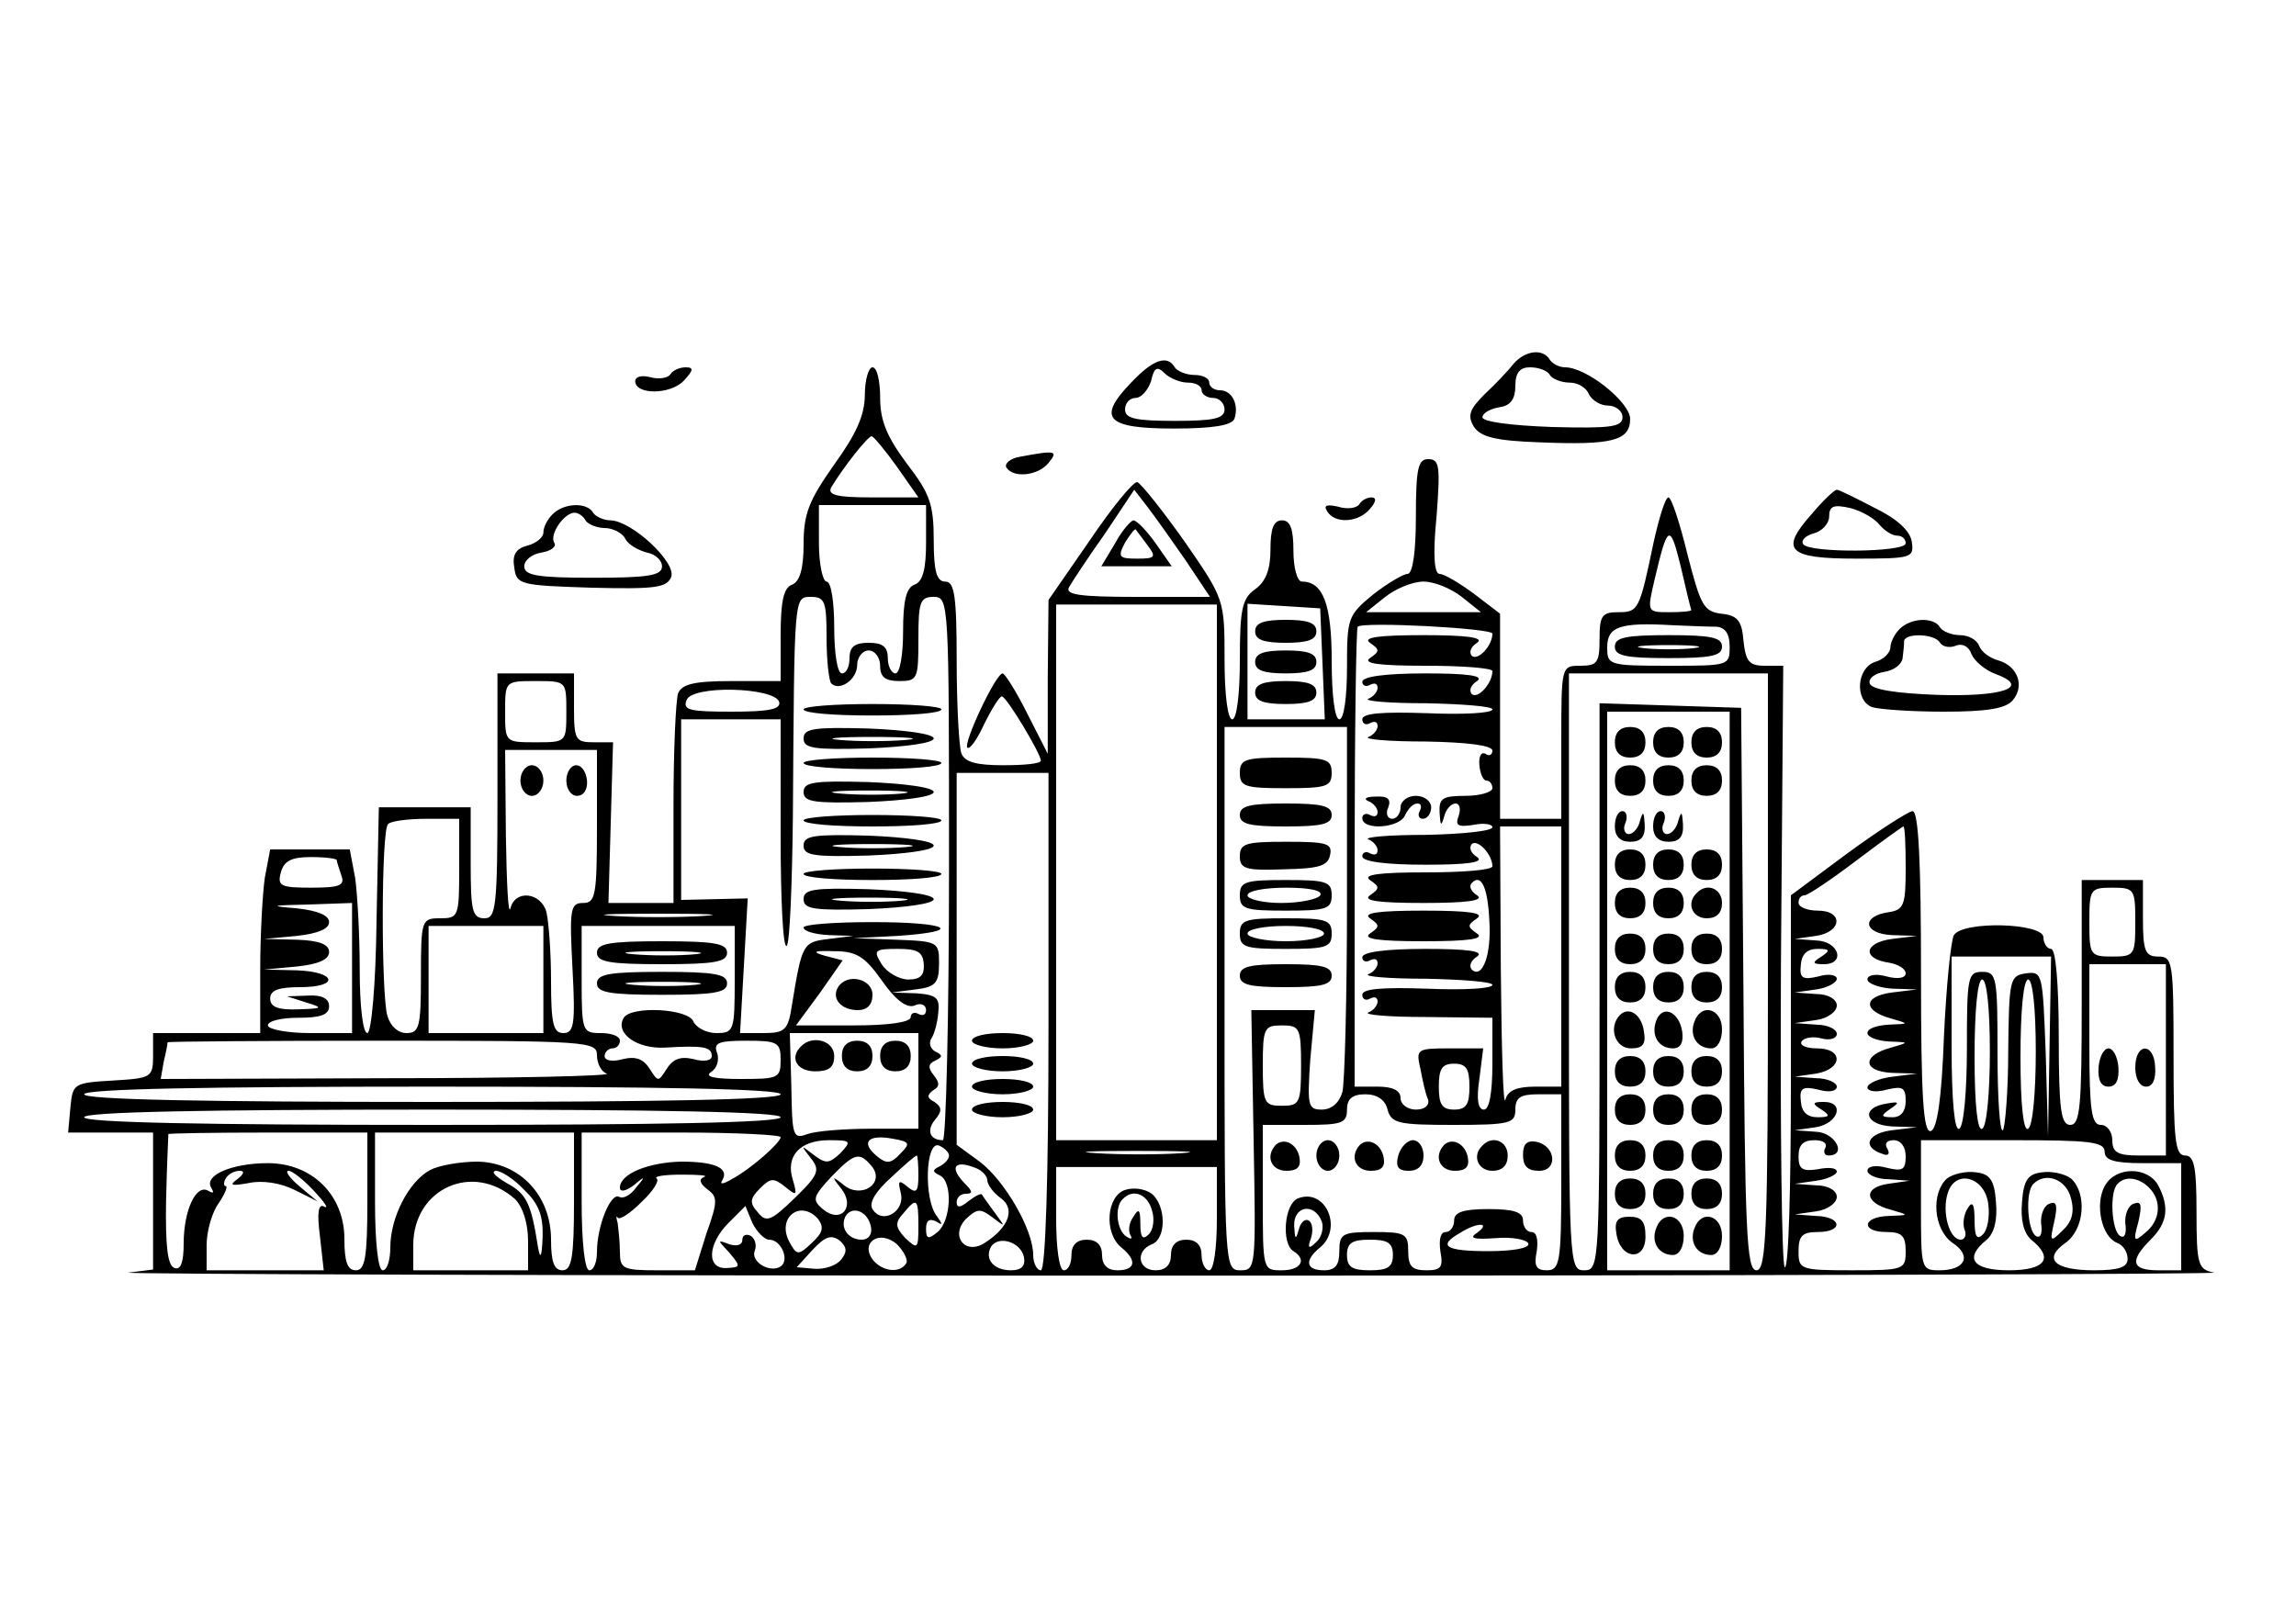 <?xml version="1.0" standalone="no"?>
<!DOCTYPE svg PUBLIC "-//W3C//DTD SVG 20010904//EN"
 "http://www.w3.org/TR/2001/REC-SVG-20010904/DTD/svg10.dtd">
<svg version="1.0" xmlns="http://www.w3.org/2000/svg"
 width="300pt" height="210pt" viewBox="0 0 300 210"
 preserveAspectRatio="xMidYMid meet">
<g transform="translate(0,210) scale(0.1,-0.1)"
fill="#000000" stroke="none">
<path d="M1978 1625 c-7 -9 -24 -27 -38 -40 -20 -20 -23 -28 -14 -43 9 -13 28
-18 85 -20 96 -4 119 2 119 31 -1 22 -57 67 -85 67 -8 0 -17 5 -20 10 -9 15
-32 12 -47 -5z m47 -15 c3 -5 15 -10 26 -10 11 0 22 -7 25 -15 4 -8 15 -15 25
-15 10 0 19 -7 19 -15 0 -13 -15 -15 -92 -13 -55 2 -92 7 -91 13 1 6 11 11 23
13 14 2 20 11 20 28 0 17 6 24 19 24 11 0 23 -4 26 -10z"/>
<path d="M1477 1599 c-44 -46 -31 -59 57 -59 50 0 76 4 79 13 6 18 -3 37 -19
37 -8 0 -14 5 -14 10 0 6 -9 10 -19 10 -11 0 -23 5 -26 10 -10 17 -29 10 -58
-21z m75 1 c10 0 18 -4 18 -10 0 -5 7 -10 15 -10 8 0 15 -7 15 -15 0 -12 -14
-15 -65 -15 -51 0 -65 3 -65 15 0 8 6 15 14 15 7 0 16 10 20 22 4 18 8 20 18
10 6 -6 20 -12 30 -12z"/>
<path d="M876 1611 c-3 -5 -15 -7 -26 -4 -11 3 -20 1 -20 -5 0 -18 45 -18 63
0 13 14 14 18 3 18 -8 0 -17 -4 -20 -9z"/>
<path d="M1130 1584 c0 -26 -11 -51 -40 -91 -33 -47 -40 -64 -40 -104 0 -32
-5 -49 -15 -53 -11 -4 -15 -21 -15 -66 l0 -60 -64 0 c-49 0 -65 -4 -70 -16 -3
-9 -6 -74 -6 -145 l0 -129 -42 0 -43 0 3 105 3 105 -25 0 c-24 0 -26 3 -26 45
l0 45 -50 0 -50 0 0 -160 c0 -146 -2 -160 -17 -160 -16 0 -18 10 -18 72 l0 73
-60 0 -60 0 -3 -147 c-1 -88 -7 -148 -12 -148 -6 0 -10 36 -10 83 0 45 -3 99
-6 120 l-7 37 -52 0 -52 0 -7 -37 c-3 -21 -6 -75 -6 -120 l0 -83 -70 0 -70 0
0 -29 c0 -29 -2 -30 -52 -33 -52 -3 -53 -4 -56 -35 l-3 -33 55 0 56 0 0 -89 0
-90 -32 -4 c-18 -2 592 -4 1357 -4 765 0 1380 2 1368 4 -21 4 -23 10 -23 79 0
59 -3 74 -15 74 -13 0 -15 21 -15 130 0 123 -1 130 -20 130 -17 0 -20 7 -20
50 l0 50 -40 0 -40 0 0 -160 c0 -136 -2 -160 -15 -160 -12 0 -15 19 -15 115 0
70 -4 115 -10 115 -5 0 -10 7 -10 15 0 19 -105 22 -117 3 -4 -7 -10 -67 -13
-132 -3 -83 -9 -121 -17 -124 -10 -3 -13 43 -13 207 0 141 -3 211 -11 211 -5
0 -44 -25 -85 -55 l-74 -55 0 -246 c0 -135 -3 -243 -8 -240 -4 2 -6 180 -5
395 l3 391 -24 0 c-21 0 -25 6 -28 33 -2 26 -8 33 -29 35 -23 3 -27 11 -44 77
-10 41 -21 75 -25 75 -4 0 -12 -26 -19 -57 -19 -91 -20 -93 -47 -93 -21 0 -24
-5 -24 -35 0 -31 -3 -35 -25 -35 -25 0 -25 0 -25 -100 l0 -100 -40 0 -40 0 0
134 0 134 -34 26 c-19 14 -39 26 -45 26 -7 0 -9 25 -4 75 5 66 4 75 -11 75
-13 0 -16 -12 -16 -75 0 -46 -4 -75 -11 -75 -5 0 -26 -12 -45 -27 -33 -27 -34
-31 -34 -95 0 -39 -4 -68 -10 -68 -6 0 -10 32 -10 76 0 74 -11 104 -39 104 -6
0 -11 18 -11 40 0 29 -4 40 -15 40 -11 0 -15 -11 -15 -38 0 -26 -6 -42 -20
-52 -17 -12 -20 -26 -20 -92 0 -45 -4 -78 -10 -78 -6 0 -10 33 -10 78 0 78 0
79 -52 154 -29 41 -57 76 -62 78 -5 1 -33 -33 -62 -76 l-54 -78 -1 -100 0
-101 -27 53 c-14 28 -29 52 -32 52 -9 0 -52 -92 -46 -97 3 -3 13 11 22 31 10
20 20 36 23 36 6 0 51 -75 51 -84 0 -4 -22 -6 -49 -6 -35 0 -51 4 -55 16 -3 9
-6 63 -6 120 0 86 -3 104 -15 104 -11 0 -15 13 -15 54 0 47 -5 61 -35 100 -26
35 -35 56 -35 86 0 22 -4 40 -10 40 -5 0 -10 -16 -10 -36z m42 -94 l28 -40
-61 0 c-45 0 -58 3 -53 13 17 28 48 67 53 67 3 -1 18 -19 33 -40z m377 -122
l32 -48 -96 0 c-76 0 -94 3 -88 13 4 7 25 39 47 70 l38 57 17 -22 c10 -13 32
-44 50 -70z m-339 23 c0 -34 -4 -51 -15 -55 -11 -4 -15 -21 -15 -61 0 -30 -4
-55 -10 -55 -5 0 -10 9 -10 20 0 15 -7 20 -25 20 -18 0 -25 -5 -25 -20 0 -11
-4 -20 -10 -20 -6 0 -10 27 -10 60 0 33 -4 60 -10 60 -5 0 -10 23 -10 50 l0
50 70 0 70 0 0 -49z m1000 -88 c0 -2 -13 -3 -29 -3 -29 0 -29 0 -19 43 17 72
20 74 34 17 7 -30 13 -56 14 -57z m-300 17 l25 -20 -75 0 -75 0 25 20 c14 11
36 20 50 20 14 0 36 -9 50 -20z m-830 -53 c0 -30 3 -56 6 -60 11 -11 34 5 34
24 0 10 7 19 15 19 8 0 15 -9 15 -20 0 -15 7 -20 25 -20 24 0 25 3 25 55 0 48
2 55 20 55 20 0 20 -7 20 -355 0 -195 -4 -355 -8 -355 -17 0 -22 13 -10 27 9
11 9 16 -1 23 -10 5 -10 9 -2 15 9 5 9 10 1 20 -8 10 -7 15 2 19 10 5 10 7 0
12 -6 3 -9 11 -5 17 4 6 8 21 9 34 2 19 -2 23 -29 25 l-32 1 31 4 c26 3 31 8
31 34 0 28 -1 29 -56 31 l-56 2 58 3 c89 6 67 18 -33 18 -49 0 -90 -3 -90 -7
0 -5 15 -9 33 -10 l32 -1 -32 -4 c-34 -4 -35 -6 -48 -85 -5 -34 -9 -38 -37
-38 l-31 0 5 88 5 88 -43 -1 -44 -1 0 118 0 118 65 0 65 0 0 -152 c0 -83 3
-148 8 -144 4 4 7 80 8 169 2 291 1 287 24 287 18 0 20 -7 20 -53z m510 -307
l0 -350 -105 0 -105 0 0 350 0 350 105 0 105 0 0 -350z m138 273 l3 -73 -51 0
-50 0 0 76 0 75 48 -3 47 -3 3 -72z m222 39 c0 -16 -19 -36 -27 -29 -4 5 -1
12 7 17 10 7 -14 10 -70 10 -59 0 -80 -3 -70 -10 13 -9 13 -11 0 -20 -10 -7
12 -10 73 -10 48 0 87 -3 87 -7 0 -16 -19 -37 -27 -30 -4 5 -1 12 7 17 10 7
-13 10 -67 10 -52 0 -83 -4 -83 -11 0 -5 5 -7 10 -4 6 3 10 2 10 -4 0 -5 -6
-12 -12 -14 -7 -3 26 -6 75 -6 48 -1 87 -4 87 -8 0 -5 -38 -7 -85 -5 -59 2
-85 0 -85 -8 0 -6 5 -8 10 -5 6 3 10 2 10 -4 0 -5 -6 -12 -12 -14 -7 -3 26 -6
75 -6 54 -1 87 -5 87 -12 0 -5 -4 -8 -9 -4 -6 3 -9 -4 -8 -15 1 -11 5 -20 9
-20 4 0 8 -4 8 -10 0 -5 -16 -10 -35 -10 -30 0 -35 -3 -34 -22 1 -17 2 -19 6
-5 2 9 9 17 15 17 5 0 7 -7 4 -16 -5 -13 -1 -15 19 -12 14 3 25 1 25 -3 0 -5
-39 -9 -87 -10 -49 0 -82 -3 -75 -6 6 -2 12 -9 12 -14 0 -6 -4 -7 -10 -4 -5 3
-10 1 -10 -4 0 -7 31 -11 83 -11 54 0 77 3 67 10 -8 5 -11 12 -7 17 8 7 27
-14 27 -29 0 -5 -39 -8 -87 -8 -61 0 -83 -3 -73 -10 13 -9 13 -11 0 -20 -10
-7 11 -10 70 -10 56 0 80 3 70 10 -8 5 -11 12 -7 16 12 13 21 -5 23 -49 3 -44
-9 -77 -23 -64 -4 5 -1 12 7 17 10 7 -13 10 -67 10 -52 0 -83 -4 -83 -11 0 -5
5 -7 10 -4 6 3 10 2 10 -4 0 -5 -6 -12 -12 -14 -7 -3 26 -6 75 -6 48 -1 87 -4
87 -8 0 -5 -38 -7 -85 -5 -59 2 -85 0 -85 -8 0 -6 5 -8 10 -5 6 3 10 2 10 -4
0 -5 -6 -12 -12 -14 -7 -3 26 -6 75 -6 l87 -1 0 -60 c0 -38 -4 -60 -11 -60 -8
0 -10 14 -6 40 l5 40 -44 0 c-43 0 -44 -1 -38 -27 3 -16 7 -34 10 -40 2 -8 -5
-13 -16 -13 -11 0 -20 7 -20 15 0 10 -10 15 -30 15 l-30 0 0 298 c0 164 2 301
4 303 7 7 176 -2 176 -9z m293 9 c11 -1 17 -9 17 -26 0 -25 -1 -25 -80 -25
-78 0 -80 1 -80 24 0 27 16 33 85 29 22 -1 48 -2 58 -2z m67 -451 c0 -339 -2
-390 -15 -390 -13 0 -15 50 -17 368 l-3 367 -92 3 -93 3 0 -371 c0 -363 0
-370 -20 -370 -20 0 -20 7 -20 390 l0 390 130 0 130 0 0 -390z m-1570 340 c0
-40 0 -40 -40 -40 -40 0 -40 0 -40 40 0 40 0 40 40 40 40 0 40 0 40 -40z m278
13 c3 -10 -14 -13 -62 -13 -55 0 -64 2 -59 15 7 20 114 17 121 -2z m1242 -378
l0 -365 -80 0 -80 0 0 365 0 365 80 0 80 0 0 -365z m-500 118 c0 -126 -3 -238
-6 -250 -4 -14 -14 -23 -27 -23 -18 0 -19 5 -15 65 l6 65 -42 0 -41 0 3 -170
c3 -166 3 -170 -17 -170 -21 0 -21 3 -21 355 l0 355 80 0 80 0 0 -227z m-980
97 c0 -90 -2 -100 -18 -100 -17 0 -18 -8 -14 -85 4 -74 2 -85 -12 -85 -13 0
-16 12 -16 68 0 37 -3 77 -6 90 -7 26 -41 30 -47 5 -3 -10 -5 33 -6 95 l-1
112 60 0 60 0 0 -100z m590 -255 c0 -210 -4 -325 -10 -325 -5 0 -10 9 -10 20
0 33 -37 97 -70 122 l-30 22 0 243 0 243 60 0 60 0 0 -325z m-770 200 c0 -63
-1 -65 -25 -65 -24 0 -25 -2 -25 -75 0 -67 -2 -75 -19 -75 -11 0 -21 9 -25 23
-8 30 -8 242 1 250 3 4 26 7 50 7 l43 0 0 -65z m1440 -115 l0 -170 -34 0 c-24
0 -36 -5 -39 -17 -3 -10 -5 66 -6 170 l-1 187 40 0 40 0 0 -170z m450 116 c0
-48 -2 -55 -22 -58 -36 -5 -34 -28 4 -30 l33 -1 -33 -4 c-37 -5 -39 -26 -4
-31 12 -2 22 -8 22 -14 0 -6 -10 -8 -25 -4 -14 4 -25 2 -25 -4 0 -5 15 -11 33
-12 l32 -1 -33 -4 c-38 -5 -38 -24 -1 -34 24 -7 24 -7 -3 -8 -16 -1 -28 -5
-28 -11 0 -5 12 -10 28 -11 27 -1 27 -1 3 -8 -38 -10 -38 -31 1 -33 l33 -1
-32 -4 c-18 -2 -33 -9 -33 -14 0 -5 11 -7 25 -3 21 5 25 3 25 -15 0 -13 -6
-21 -17 -21 -16 0 -16 2 -3 11 12 8 12 10 -4 7 -35 -5 -30 -28 6 -30 l33 -1
-33 -4 c-32 -4 -40 -22 -12 -31 7 -3 10 0 6 7 -4 6 -1 11 8 11 10 0 16 -9 16
-21 0 -18 -4 -20 -25 -15 -14 4 -25 2 -25 -4 0 -5 12 -11 28 -11 l27 -2 -28
-4 c-33 -5 -31 -25 4 -34 24 -7 24 -7 -3 -8 -35 -1 -37 -21 -3 -21 20 0 25 -5
25 -25 0 -24 -2 -25 -70 -25 -68 0 -70 1 -70 25 0 20 5 25 25 25 34 0 32 20
-2 21 l-28 2 28 4 c15 2 27 11 27 19 0 8 -11 15 -27 15 l-28 2 28 4 c15 2 27
8 27 12 0 5 -11 6 -25 3 -20 -3 -25 0 -25 17 0 15 6 21 21 21 11 0 17 -4 14
-10 -3 -5 -1 -10 4 -10 25 0 9 30 -16 31 l-28 2 28 4 c29 5 38 33 10 33 -15 0
-16 -2 -3 -10 12 -8 11 -10 -5 -10 -14 0 -21 7 -22 21 -2 17 2 20 23 15 14 -4
24 -2 24 4 0 5 -12 11 -27 11 l-28 2 28 4 c35 6 36 33 1 33 -14 0 -23 4 -20 9
3 5 15 7 26 4 11 -3 20 0 20 6 0 6 -12 12 -27 12 l-28 2 28 4 c15 2 27 11 27
19 0 8 -11 15 -27 15 l-28 2 28 4 c15 2 27 9 27 14 0 5 -11 7 -24 3 -21 -5
-25 -2 -23 15 1 14 8 21 22 21 16 0 17 -2 5 -10 -13 -8 -12 -10 3 -10 29 0 20
30 -10 31 l-28 2 28 4 c34 5 36 33 2 33 -14 0 -25 5 -25 10 0 6 3 10 8 10 4 0
34 20 67 45 33 25 61 45 62 45 2 0 3 -24 3 -54z m-2050 10 c0 -2 3 -11 6 -20
5 -13 -2 -16 -39 -16 -40 0 -45 2 -40 20 4 15 14 20 39 20 19 0 34 -2 34 -4z
m2350 -81 c0 -43 -1 -45 -30 -45 -29 0 -30 2 -30 45 0 43 1 45 30 45 29 0 30
-2 30 -45z m-2330 -60 l0 -85 -55 0 c-30 0 -55 5 -55 10 0 6 18 10 40 10 29 0
40 4 40 15 0 10 -9 15 -27 14 l-28 -1 25 -8 c23 -7 22 -8 -11 -9 -25 -1 -36 3
-36 14 0 11 11 15 39 15 52 0 48 20 -4 22 l-43 1 43 4 c28 3 42 9 42 19 0 10
-13 15 -42 16 l-43 1 43 4 c27 3 42 9 42 18 0 9 -15 15 -42 18 -37 3 -35 4 15
5 l57 2 0 -85z m458 68 c-32 -2 -84 -2 -115 0 -32 2 -6 3 57 3 63 0 89 -1 58
-3z m-208 -83 l0 -70 -75 0 -75 0 0 70 0 70 75 0 75 0 0 -70z m250 0 c0 -67
-1 -70 -24 -70 -13 0 -26 7 -30 15 -6 17 -81 21 -91 5 -12 -20 17 -41 54 -39
50 3 61 1 61 -11 0 -6 -10 -8 -24 -4 -17 4 -27 0 -35 -13 -11 -17 -11 -17 -22
0 -8 13 -18 17 -35 13 -14 -4 -24 -2 -24 4 0 5 5 10 10 10 6 0 10 5 10 10 0 6
-11 10 -25 10 -24 0 -25 2 -25 70 l0 70 100 0 100 0 0 -70z m192 -1 c18 -26
33 -37 43 -33 8 4 15 1 15 -6 0 -6 -4 -8 -10 -5 -5 3 -10 1 -10 -4 0 -7 -29
-11 -75 -11 l-75 0 31 42 30 43 -23 6 c-18 5 -15 7 12 6 29 0 40 -7 62 -38z
m55 21 c1 -14 -4 -20 -20 -20 -12 0 -28 9 -35 20 -11 18 -10 20 21 20 26 0 33
-4 34 -20z m1471 -107 l-2 -118 -3 108 c-4 105 -4 108 -26 105 -21 -3 -22 -8
-23 -101 0 -53 -4 -100 -7 -104 -4 -3 -7 42 -7 100 0 100 -1 107 -20 107 -19
0 -20 -7 -20 -99 0 -56 -4 -103 -10 -106 -6 -4 -10 35 -10 109 l0 116 65 0 65
0 -2 -117z m152 -18 l0 -125 -35 0 c-28 0 -35 4 -35 20 0 11 -7 20 -15 20 -12
0 -15 18 -15 105 l0 105 50 0 50 0 0 -125z m-230 11 c0 -53 -4 -98 -10 -101
-6 -4 -10 30 -10 94 0 61 4 101 10 101 6 0 10 -38 10 -94z m60 0 c0 -53 -4
-98 -10 -101 -6 -4 -10 30 -10 94 0 61 4 101 10 101 6 0 10 -38 10 -94z m-960
-18 c0 -50 -2 -53 -25 -53 -23 0 -25 3 -25 53 0 49 2 52 25 52 23 0 25 -3 25
-52z m-500 -20 l0 -63 -62 0 c-35 0 -72 -3 -83 -7 -19 -7 -20 -3 -21 62 l-2
70 84 0 84 0 0 -62z m-420 33 c0 -11 6 -22 13 -24 6 -3 -122 -6 -285 -6 l-298
-1 4 23 c3 12 5 23 5 25 1 1 127 2 281 2 269 0 280 -1 280 -19z m240 -6 c0
-24 -3 -25 -52 -25 -35 0 -48 3 -39 9 8 5 11 16 8 25 -5 13 1 16 38 16 41 0
45 -2 45 -25z m900 -35 c0 -23 -4 -30 -20 -30 -16 0 -20 7 -20 30 0 23 4 30
20 30 16 0 20 -7 20 -30z m-900 -10 c0 -7 -158 -10 -455 -10 -297 0 -455 3
-455 10 0 7 158 10 455 10 297 0 455 -3 455 -10z m793 -20 c5 -18 14 -20 86
-20 74 0 81 2 81 20 0 16 7 20 30 20 l30 0 0 -115 c0 -105 -2 -115 -19 -115
-14 0 -17 6 -13 25 2 15 0 25 -7 25 -6 0 -11 7 -11 15 0 11 -12 15 -45 15 -33
0 -45 -4 -45 -15 0 -8 -5 -15 -11 -15 -7 0 -9 -10 -7 -25 4 -21 1 -25 -18 -25
-19 0 -24 5 -24 25 0 23 -4 25 -45 25 -41 0 -45 -2 -45 -25 0 -18 -5 -25 -20
-25 -24 0 -26 13 -5 30 30 25 7 78 -29 64 -18 -7 -22 -59 -6 -69 18 -11 10
-25 -15 -25 -25 0 -25 0 -25 95 l0 95 55 0 c48 0 55 2 55 20 0 14 7 20 24 20
15 0 26 -7 29 -20z m-793 -10 c0 -7 -158 -10 -455 -10 -297 0 -455 3 -455 10
0 7 158 10 455 10 297 0 455 -3 455 -10z m-540 -110 c0 -73 -3 -90 -15 -90
-11 0 -15 11 -15 41 0 57 -42 99 -100 99 -47 0 -84 -16 -74 -32 4 -7 3 -8 -4
-4 -16 9 -32 -26 -32 -69 0 -25 -4 -35 -12 -32 -9 3 -12 28 -11 88 1 46 3 85
3 87 0 1 59 2 130 2 l130 0 0 -90z m270 0 c0 -73 -3 -90 -15 -90 -11 0 -15 11
-15 40 0 58 -41 101 -96 102 -23 0 -51 -5 -62 -11 -28 -15 -52 -62 -52 -101 0
-16 -4 -30 -10 -30 -6 0 -10 37 -10 90 l0 90 130 0 130 0 0 -90z m270 84 c0
-7 -38 -41 -64 -55 -12 -7 -16 -7 -12 -1 9 16 -11 24 -54 24 -43 -1 -80 -16
-80 -34 0 -6 7 -5 18 3 15 13 16 12 3 -3 -7 -10 -17 -15 -22 -12 -11 6 -29
-38 -29 -72 0 -13 -4 -24 -10 -24 -6 0 -10 37 -10 90 l0 90 130 0 c72 0 130
-3 130 -6z m156 -22 c-12 -13 -18 -13 -30 -3 -22 18 -12 29 20 23 23 -4 24 -6
10 -20z m-78 1 c-15 -14 -19 -14 -35 -2 -17 13 -17 13 -4 -4 13 -16 11 -22
-21 -53 -31 -30 -37 -32 -48 -18 -11 12 -10 18 3 31 14 14 18 14 33 2 15 -12
16 -12 10 9 -10 31 9 52 47 52 29 0 30 -1 15 -17z m142 -3 c0 -5 -6 -11 -12
-14 -10 -5 -10 -7 0 -12 17 -8 15 -59 -3 -74 -12 -10 -15 -9 -15 4 0 11 4 14
13 10 9 -6 9 -4 1 7 -17 21 -15 99 3 92 7 -3 13 -9 13 -13z m1510 5 c0 -11 12
-15 50 -15 l50 0 0 -70 0 -70 -30 0 c-35 0 -38 12 -10 40 22 22 25 42 10 71
-14 25 -56 25 -70 -1 -13 -24 -4 -66 16 -74 8 -3 14 -12 14 -21 0 -11 -11 -15
-44 -15 -52 0 -67 15 -37 36 25 18 28 65 7 84 -8 6 -25 10 -38 8 -18 -2 -24
-10 -26 -39 -2 -23 2 -40 12 -49 30 -24 19 -40 -29 -40 -48 0 -59 16 -29 40
10 9 14 26 12 49 -2 29 -8 37 -26 39 -13 2 -30 -2 -38 -8 -21 -19 -18 -66 7
-84 26 -17 17 -36 -17 -36 -24 0 -24 2 -24 85 l0 85 120 0 c100 0 120 -2 120
-15z m-1207 -2 c-29 -2 -78 -2 -110 0 -32 2 -8 3 52 3 61 0 87 -1 58 -3z
m-404 -17 c18 -22 -13 -43 -36 -25 -16 13 -17 12 -4 -4 19 -24 0 -47 -24 -27
-14 12 -13 16 11 42 31 32 37 33 53 14z m61 -12 c0 -22 -3 -24 -14 -15 -12 10
-13 8 -9 -8 6 -24 -24 -42 -37 -21 -5 8 4 23 24 41 17 16 32 29 34 29 1 0 2
-12 2 -26z m74 10 c9 -3 16 -11 16 -16 0 -6 8 -17 18 -24 19 -14 10 -38 -21
-58 -26 -17 -46 9 -25 31 15 14 19 14 35 2 17 -13 17 -13 3 6 -8 11 -16 22
-17 24 -1 2 -9 -2 -18 -9 -10 -8 -15 -9 -15 -1 0 6 5 11 12 11 9 0 9 3 0 12
-22 22 -16 33 12 22z m316 -66 c0 -39 -4 -68 -10 -68 -5 0 -10 9 -10 20 0 13
-7 20 -20 20 -13 0 -20 -7 -20 -20 0 -13 -7 -20 -20 -20 -23 0 -27 25 -5 34
19 7 19 50 0 66 -8 6 -23 9 -35 5 -24 -8 -28 -56 -5 -75 21 -17 19 -30 -5 -30
-13 0 -20 7 -20 20 0 13 -7 20 -20 20 -13 0 -20 -7 -20 -20 0 -11 -4 -20 -10
-20 -6 0 -10 29 -10 68 l0 67 105 0 105 0 0 -67z m-1280 51 c-11 -8 -8 -9 15
-5 18 4 42 0 60 -9 l30 -15 -24 20 c-13 11 -19 20 -14 20 5 0 20 -12 34 -27
13 -14 19 -23 13 -20 -8 5 -10 -7 -6 -38 l5 -45 -77 0 -76 0 0 33 c0 18 7 43
16 55 8 12 12 22 9 22 -3 0 -3 5 0 10 3 6 12 10 18 10 7 0 6 -4 -3 -11z m375
-14 c19 -18 25 -34 24 -62 -1 -25 -3 -30 -6 -13 -9 58 -15 70 -41 84 -15 9
-21 15 -14 16 7 0 24 -11 37 -25z m235 17 c-7 -3 -6 -8 4 -16 14 -10 14 -16
-1 -58 l-15 -48 -49 0 c-45 0 -49 2 -49 24 0 13 -2 30 -3 38 -2 7 -2 10 0 7 2
-4 16 5 31 20 15 14 24 28 20 31 -4 3 11 5 33 5 22 0 35 -1 29 -3z m-247 -29
c10 -10 17 -31 17 -55 l0 -38 -75 0 -75 0 0 33 c0 74 78 109 133 60z m1925 -7
c2 -16 -1 -33 -7 -39 -8 -8 -11 -3 -11 19 0 21 -3 25 -9 15 -5 -8 -7 -20 -4
-28 3 -7 0 -13 -5 -13 -15 0 -25 36 -17 61 10 32 49 21 53 -15z m108 8 c5 -18
1 -31 -11 -42 -16 -16 -17 -15 -11 11 5 22 3 28 -6 24 -7 -2 -12 -14 -11 -26
2 -13 -1 -20 -7 -16 -11 7 -14 58 -3 68 16 16 43 6 49 -19z m102 14 c17 -17
15 -43 -5 -59 -15 -13 -16 -11 -9 14 5 22 4 28 -6 24 -7 -2 -12 -14 -11 -26 2
-13 -1 -20 -7 -16 -11 7 -14 58 -3 68 10 11 28 8 41 -5z m-1303 -29 c4 -12 2
-26 -4 -32 -8 -8 -11 -4 -11 14 0 18 -2 21 -9 9 -6 -8 -7 -18 -4 -24 3 -5 1
-6 -5 -2 -13 8 -16 39 -5 49 13 14 32 7 38 -14z m-305 -21 c0 -30 -1 -31 -17
-16 -13 14 -14 20 -3 32 18 22 20 20 20 -16z m-195 -18 c16 0 27 -27 15 -35
-14 -9 -39 6 -34 20 3 7 1 16 -5 20 -6 3 -11 1 -11 -5 0 -7 -7 -9 -17 -6 -16
6 -16 6 0 -11 15 -18 15 -19 -3 -20 -27 -2 -26 31 2 59 l22 22 9 -22 c6 -12
16 -22 22 -22z m64 27 c8 -11 6 -18 -8 -31 -18 -17 -20 -17 -30 2 -16 31 15
55 38 29z m69 -10 c2 -10 -3 -17 -12 -17 -18 0 -29 16 -21 31 9 14 29 6 33
-14z m589 7 c3 -8 0 -21 -7 -27 -10 -10 -12 -8 -7 5 3 10 2 20 -3 23 -5 3 -11
-3 -13 -12 -4 -14 -5 -13 -6 5 -1 26 26 31 36 6z m203 -15 c-11 -7 -5 -9 24
-7 22 2 41 -2 43 -7 2 -6 -20 -10 -52 -10 -57 0 -67 7 -37 24 22 14 41 14 22
0z m-831 -35 c-6 -8 -22 -13 -35 -12 l-23 2 21 23 c16 17 24 20 35 12 10 -9
10 -15 2 -25z m85 -5 c-8 -13 -30 -11 -43 4 -18 23 8 41 31 21 9 -9 15 -21 12
-25z m154 8 c2 -11 -3 -17 -17 -17 -23 0 -35 15 -26 31 10 15 39 6 43 -14z
m482 3 c0 -16 -7 -20 -30 -20 -23 0 -30 4 -30 20 0 16 7 20 30 20 23 0 30 -4
30 -20z"/>
<path d="M1457 1390 l-18 -30 46 0 46 0 -21 30 c-12 17 -25 30 -29 30 -3 0
-15 -13 -24 -30z m42 -2 c12 -16 11 -18 -13 -18 -24 0 -26 2 -16 21 7 11 13
19 14 17 1 -1 8 -11 15 -20z"/>
<path d="M1050 1173 c0 -5 41 -8 90 -8 50 0 90 3 90 8 0 4 -40 7 -90 7 -49 0
-90 -3 -90 -7z"/>
<path d="M1050 1135 c0 -13 13 -15 85 -13 48 2 85 7 85 13 0 6 -37 11 -85 13
-72 2 -85 0 -85 -13z m133 -2 c-24 -2 -62 -2 -85 0 -24 2 -5 4 42 4 47 0 66
-2 43 -4z"/>
<path d="M1050 1103 c0 -5 41 -8 90 -8 50 0 90 3 90 8 0 4 -40 7 -90 7 -49 0
-90 -3 -90 -7z"/>
<path d="M1050 1065 c0 -13 13 -15 85 -13 48 2 85 7 85 13 0 6 -37 11 -85 13
-72 2 -85 0 -85 -13z m128 -2 c-21 -2 -57 -2 -80 0 -24 2 -7 4 37 4 44 0 63
-2 43 -4z"/>
<path d="M1050 1028 c0 -5 41 -8 90 -8 50 0 90 3 90 8 0 4 -40 7 -90 7 -49 0
-90 -3 -90 -7z"/>
<path d="M1050 995 c0 -13 13 -15 85 -13 48 2 85 7 85 13 0 6 -37 11 -85 13
-72 2 -85 0 -85 -13z m133 -2 c-24 -2 -62 -2 -85 0 -24 2 -5 4 42 4 47 0 66
-2 43 -4z"/>
<path d="M1050 958 c0 -5 41 -8 90 -8 50 0 90 3 90 8 0 4 -40 7 -90 7 -49 0
-90 -3 -90 -7z"/>
<path d="M1050 925 c0 -13 13 -15 85 -13 48 2 85 7 85 13 0 6 -37 11 -85 13
-72 2 -85 0 -85 -13z m128 -2 c-21 -2 -57 -2 -80 0 -24 2 -7 4 37 4 44 0 63
-2 43 -4z"/>
<path d="M1640 1275 c0 -11 11 -15 40 -15 29 0 40 4 40 15 0 11 -11 15 -40 15
-29 0 -40 -4 -40 -15z"/>
<path d="M1640 1235 c0 -11 11 -15 40 -15 29 0 40 4 40 15 0 11 -11 15 -40 15
-29 0 -40 -4 -40 -15z"/>
<path d="M1640 1195 c0 -11 11 -15 40 -15 29 0 40 4 40 15 0 11 -11 15 -40 15
-29 0 -40 -4 -40 -15z"/>
<path d="M1788 1053 c6 -2 12 -9 12 -14 0 -6 -4 -7 -10 -4 -5 3 -10 1 -10 -4
0 -17 50 -13 56 4 4 8 10 15 16 15 5 0 6 -4 3 -10 -3 -5 -1 -10 4 -10 6 0 11
7 11 15 0 8 -9 15 -20 15 -11 0 -20 -7 -20 -15 0 -8 -5 -15 -11 -15 -6 0 -9 7
-5 15 4 11 -1 15 -17 14 -12 0 -16 -3 -9 -6z"/>
<path d="M1790 900 c13 -9 13 -11 0 -20 -10 -7 11 -10 70 -10 59 0 80 3 70 10
-13 9 -13 11 0 20 10 7 -11 10 -70 10 -59 0 -80 -3 -70 -10z"/>
<path d="M2110 1255 c0 -12 14 -15 70 -15 56 0 70 3 70 15 0 12 -14 15 -70 15
-56 0 -70 -3 -70 -15z m103 -2 c-18 -2 -48 -2 -65 0 -18 2 -4 4 32 4 36 0 50
-2 33 -4z"/>
<path d="M2110 1130 c0 -13 7 -20 20 -20 13 0 20 7 20 20 0 13 -7 20 -20 20
-13 0 -20 -7 -20 -20z"/>
<path d="M2160 1130 c0 -13 7 -20 20 -20 13 0 20 7 20 20 0 13 -7 20 -20 20
-13 0 -20 -7 -20 -20z"/>
<path d="M2210 1130 c0 -13 7 -20 20 -20 13 0 20 7 20 20 0 13 -7 20 -20 20
-13 0 -20 -7 -20 -20z"/>
<path d="M2110 1080 c0 -13 7 -20 20 -20 13 0 20 7 20 20 0 13 -7 20 -20 20
-13 0 -20 -7 -20 -20z"/>
<path d="M2160 1080 c0 -13 7 -20 20 -20 13 0 20 7 20 20 0 13 -7 20 -20 20
-13 0 -20 -7 -20 -20z"/>
<path d="M2210 1080 c0 -13 7 -20 20 -20 13 0 20 7 20 20 0 13 -7 20 -20 20
-13 0 -20 -7 -20 -20z"/>
<path d="M2110 1020 c0 -13 7 -20 20 -20 14 0 20 6 19 23 -1 16 -2 18 -6 5 -2
-10 -9 -18 -15 -18 -5 0 -8 7 -4 15 3 8 1 15 -4 15 -6 0 -10 -9 -10 -20z"/>
<path d="M2160 1020 c0 -13 7 -20 20 -20 14 0 20 6 19 23 -1 16 -2 18 -6 5 -2
-10 -9 -18 -15 -18 -5 0 -8 7 -4 15 3 8 1 15 -4 15 -6 0 -10 -9 -10 -20z"/>
<path d="M2110 970 c0 -13 7 -20 20 -20 13 0 20 7 20 20 0 13 -7 20 -20 20
-13 0 -20 -7 -20 -20z"/>
<path d="M2160 970 c0 -13 7 -20 20 -20 13 0 20 7 20 20 0 13 -7 20 -20 20
-13 0 -20 -7 -20 -20z"/>
<path d="M2210 970 c0 -13 7 -20 20 -20 13 0 20 7 20 20 0 13 -7 20 -20 20
-13 0 -20 -7 -20 -20z"/>
<path d="M2110 920 c0 -13 7 -20 20 -20 13 0 20 7 20 20 0 13 -7 20 -20 20
-13 0 -20 -7 -20 -20z"/>
<path d="M2160 920 c0 -13 7 -20 20 -20 13 0 20 7 20 20 0 13 -7 20 -20 20
-13 0 -20 -7 -20 -20z"/>
<path d="M2217 933 c-14 -13 -6 -33 13 -33 13 0 20 7 20 20 0 19 -20 27 -33
13z"/>
<path d="M2110 860 c0 -13 7 -20 20 -20 13 0 20 7 20 20 0 13 -7 20 -20 20
-13 0 -20 -7 -20 -20z"/>
<path d="M2160 860 c0 -13 7 -20 20 -20 13 0 20 7 20 20 0 13 -7 20 -20 20
-13 0 -20 -7 -20 -20z"/>
<path d="M2210 860 c0 -13 7 -20 20 -20 13 0 20 7 20 20 0 13 -7 20 -20 20
-13 0 -20 -7 -20 -20z"/>
<path d="M2110 810 c0 -13 7 -20 20 -20 13 0 20 7 20 20 0 13 -7 20 -20 20
-13 0 -20 -7 -20 -20z"/>
<path d="M2160 810 c0 -13 7 -20 20 -20 13 0 20 7 20 20 0 13 -7 20 -20 20
-13 0 -20 -7 -20 -20z"/>
<path d="M2210 810 c0 -13 7 -20 20 -20 13 0 20 7 20 20 0 13 -7 20 -20 20
-13 0 -20 -7 -20 -20z"/>
<path d="M2117 774 c-16 -16 -7 -44 14 -44 15 0 20 5 17 22 -3 22 -19 33 -31
22z"/>
<path d="M2164 766 c-7 -19 3 -36 22 -36 10 0 14 8 12 22 -4 26 -26 36 -34 14z"/>
<path d="M2214 765 c-7 -18 3 -35 22 -35 8 0 14 10 14 25 0 27 -27 35 -36 10z"/>
<path d="M2110 700 c0 -13 7 -20 20 -20 13 0 20 7 20 20 0 13 -7 20 -20 20
-13 0 -20 -7 -20 -20z"/>
<path d="M2160 700 c0 -13 7 -20 20 -20 13 0 20 7 20 20 0 13 -7 20 -20 20
-13 0 -20 -7 -20 -20z"/>
<path d="M2210 700 c0 -13 7 -20 20 -20 13 0 20 7 20 20 0 13 -7 20 -20 20
-13 0 -20 -7 -20 -20z"/>
<path d="M2110 650 c0 -13 7 -20 20 -20 13 0 20 7 20 20 0 13 -7 20 -20 20
-13 0 -20 -7 -20 -20z"/>
<path d="M2160 650 c0 -13 7 -20 20 -20 13 0 20 7 20 20 0 13 -7 20 -20 20
-13 0 -20 -7 -20 -20z"/>
<path d="M2210 650 c0 -13 7 -20 20 -20 13 0 20 7 20 20 0 13 -7 20 -20 20
-13 0 -20 -7 -20 -20z"/>
<path d="M2110 590 c0 -13 7 -20 20 -20 13 0 20 7 20 20 0 13 -7 20 -20 20
-13 0 -20 -7 -20 -20z"/>
<path d="M2160 590 c0 -13 7 -20 20 -20 13 0 20 7 20 20 0 13 -7 20 -20 20
-13 0 -20 -7 -20 -20z"/>
<path d="M2210 590 c0 -13 7 -20 20 -20 13 0 20 7 20 20 0 13 -7 20 -20 20
-13 0 -20 -7 -20 -20z"/>
<path d="M2110 540 c0 -13 7 -20 20 -20 13 0 20 7 20 20 0 13 -7 20 -20 20
-13 0 -20 -7 -20 -20z"/>
<path d="M2160 540 c0 -13 7 -20 20 -20 13 0 20 7 20 20 0 13 -7 20 -20 20
-13 0 -20 -7 -20 -20z"/>
<path d="M2210 540 c0 -13 7 -20 20 -20 13 0 20 7 20 20 0 13 -7 20 -20 20
-13 0 -20 -7 -20 -20z"/>
<path d="M2112 488 c5 -34 38 -37 38 -4 0 20 -5 26 -21 26 -15 0 -20 -5 -17
-22z"/>
<path d="M2164 495 c-7 -18 3 -35 22 -35 8 0 14 10 14 25 0 27 -27 35 -36 10z"/>
<path d="M2214 495 c-7 -18 3 -35 22 -35 8 0 14 10 14 25 0 27 -27 35 -36 10z"/>
<path d="M1620 1090 c0 -18 7 -20 60 -20 53 0 60 2 60 20 0 18 -7 20 -60 20
-53 0 -60 -2 -60 -20z"/>
<path d="M1620 1035 c0 -12 13 -15 60 -15 47 0 60 3 60 15 0 12 -13 15 -60 15
-47 0 -60 -3 -60 -15z"/>
<path d="M1620 981 c0 -16 7 -19 57 -17 46 1 58 4 61 19 3 15 -5 17 -57 17
-53 0 -61 -2 -61 -19z"/>
<path d="M1620 930 c0 -18 7 -20 60 -20 53 0 60 2 60 20 0 18 -7 20 -60 20
-53 0 -60 -2 -60 -20z m105 0 c-3 -5 -26 -10 -51 -10 -24 0 -44 5 -44 10 0 6
23 10 51 10 31 0 48 -4 44 -10z"/>
<path d="M1620 880 c0 -18 7 -20 60 -20 53 0 60 2 60 20 0 18 -7 20 -60 20
-53 0 -60 -2 -60 -20z m110 0 c0 -5 -22 -10 -50 -10 -27 0 -50 5 -50 10 0 6
23 10 50 10 28 0 50 -4 50 -10z"/>
<path d="M1620 825 c0 -12 13 -15 60 -15 47 0 60 3 60 15 0 12 -13 15 -60 15
-47 0 -60 -3 -60 -15z"/>
<path d="M680 1080 c0 -11 7 -20 15 -20 8 0 15 9 15 20 0 11 -7 20 -15 20 -8
0 -15 -9 -15 -20z"/>
<path d="M740 1080 c0 -11 6 -20 14 -20 9 0 14 9 13 20 -1 11 -7 20 -14 20 -7
0 -13 -9 -13 -20z"/>
<path d="M1270 740 c0 -5 18 -10 40 -10 22 0 40 5 40 10 0 6 -18 10 -40 10
-22 0 -40 -4 -40 -10z"/>
<path d="M1270 710 c0 -5 18 -10 40 -10 22 0 40 5 40 10 0 6 -18 10 -40 10
-22 0 -40 -4 -40 -10z"/>
<path d="M1270 680 c0 -5 18 -10 40 -10 22 0 40 5 40 10 0 6 -18 10 -40 10
-22 0 -40 -4 -40 -10z"/>
<path d="M1270 650 c0 -5 18 -10 40 -10 22 0 40 5 40 10 0 6 -18 10 -40 10
-22 0 -40 -4 -40 -10z"/>
<path d="M780 855 c0 -12 16 -15 85 -15 69 0 85 3 85 15 0 12 -16 15 -85 15
-69 0 -85 -3 -85 -15z m128 -2 c-21 -2 -57 -2 -80 0 -24 2 -7 4 37 4 44 0 63
-2 43 -4z"/>
<path d="M780 815 c0 -12 16 -15 85 -15 69 0 85 3 85 15 0 12 -16 15 -85 15
-69 0 -85 -3 -85 -15z m128 -2 c-21 -2 -57 -2 -80 0 -24 2 -7 4 37 4 44 0 63
-2 43 -4z"/>
<path d="M1095 810 c-9 -15 4 -30 26 -30 12 0 19 7 19 20 0 21 -33 29 -45 10z"/>
<path d="M2742 705 c-1 -16 3 -25 13 -25 10 0 14 9 13 25 -1 14 -7 25 -13 25
-6 0 -12 -11 -13 -25z"/>
<path d="M2790 705 c0 -15 6 -25 14 -25 9 0 13 10 12 25 -1 33 -26 33 -26 0z"/>
<path d="M1047 733 c-16 -15 -6 -33 18 -33 18 0 25 5 25 20 0 20 -28 28 -43
13z"/>
<path d="M1100 720 c0 -13 7 -20 20 -20 13 0 20 7 20 20 0 13 -7 20 -20 20
-13 0 -20 -7 -20 -20z"/>
<path d="M1150 720 c0 -13 7 -20 20 -20 13 0 20 7 20 20 0 13 -7 20 -20 20
-13 0 -20 -7 -20 -20z"/>
<path d="M1667 604 c-14 -15 -6 -34 14 -34 14 0 19 5 17 17 -3 18 -20 27 -31
17z"/>
<path d="M1720 590 c0 -11 7 -20 15 -20 8 0 15 9 15 20 0 11 -7 20 -15 20 -8
0 -15 -9 -15 -20z"/>
<path d="M1777 604 c-14 -15 -6 -34 14 -34 14 0 19 5 17 17 -3 18 -20 27 -31
17z"/>
<path d="M1827 590 c-4 -15 0 -20 14 -20 12 0 19 7 19 20 0 11 -6 20 -14 20
-7 0 -16 -9 -19 -20z"/>
<path d="M1887 604 c-14 -15 -6 -34 14 -34 14 0 19 5 17 17 -3 18 -20 27 -31
17z"/>
<path d="M1937 603 c-14 -13 -6 -33 13 -33 13 0 20 7 20 20 0 19 -20 27 -33
13z"/>
<path d="M1990 591 c0 -15 6 -21 21 -21 25 0 22 33 -4 38 -12 2 -17 -3 -17
-17z"/>
<path d="M1332 1503 c-12 -2 -20 -9 -17 -14 9 -14 41 -11 55 6 13 16 10 17
-38 8z"/>
<path d="M2367 1428 c-42 -47 -31 -58 58 -58 73 0 76 1 73 22 -2 14 -19 30
-48 44 -25 13 -47 24 -50 24 -3 0 -18 -14 -33 -32z m89 -14 c6 -7 16 -14 23
-14 6 0 11 -4 11 -10 0 -12 -127 -13 -134 -1 -3 5 3 11 14 14 11 3 20 13 20
22 0 14 6 16 28 11 15 -4 32 -14 38 -22z"/>
<path d="M1776 1441 c-3 -5 -16 -7 -28 -3 -14 3 -19 2 -14 -6 10 -17 41 -15
56 3 8 9 9 15 2 15 -6 0 -13 -4 -16 -9z"/>
<path d="M722 1428 c-7 -7 -12 -17 -12 -24 0 -6 -9 -14 -21 -17 -15 -4 -20
-12 -17 -29 3 -22 7 -23 101 -26 84 -2 98 0 104 14 7 19 -51 73 -79 74 -9 0
-20 5 -23 10 -8 14 -38 13 -53 -2z m43 -8 c3 -5 15 -10 25 -10 10 0 23 -6 27
-14 4 -8 17 -15 28 -18 11 -2 20 -10 20 -18 0 -12 -17 -15 -90 -15 -73 0 -90
3 -90 15 0 8 10 16 23 18 12 2 20 8 16 13 -6 11 13 39 27 39 4 0 11 -4 14 -10z"/>
<path d="M2482 1278 c-7 -7 -12 -18 -12 -24 0 -7 -9 -16 -20 -19 -24 -8 -27
-50 -4 -59 9 -3 51 -6 94 -6 56 0 81 4 90 15 16 19 6 45 -19 52 -11 3 -22 11
-25 19 -3 8 -14 14 -25 14 -11 0 -23 5 -26 10 -8 14 -38 13 -53 -2z m53 -18
c3 -5 12 -7 20 -4 9 4 18 -1 21 -11 4 -9 18 -21 32 -26 46 -17 9 -30 -78 -27
-53 2 -85 7 -87 15 -2 6 6 13 19 15 13 2 23 10 24 18 1 8 2 18 2 23 3 10 40 9
47 -3z"/>
</g>
</svg>
